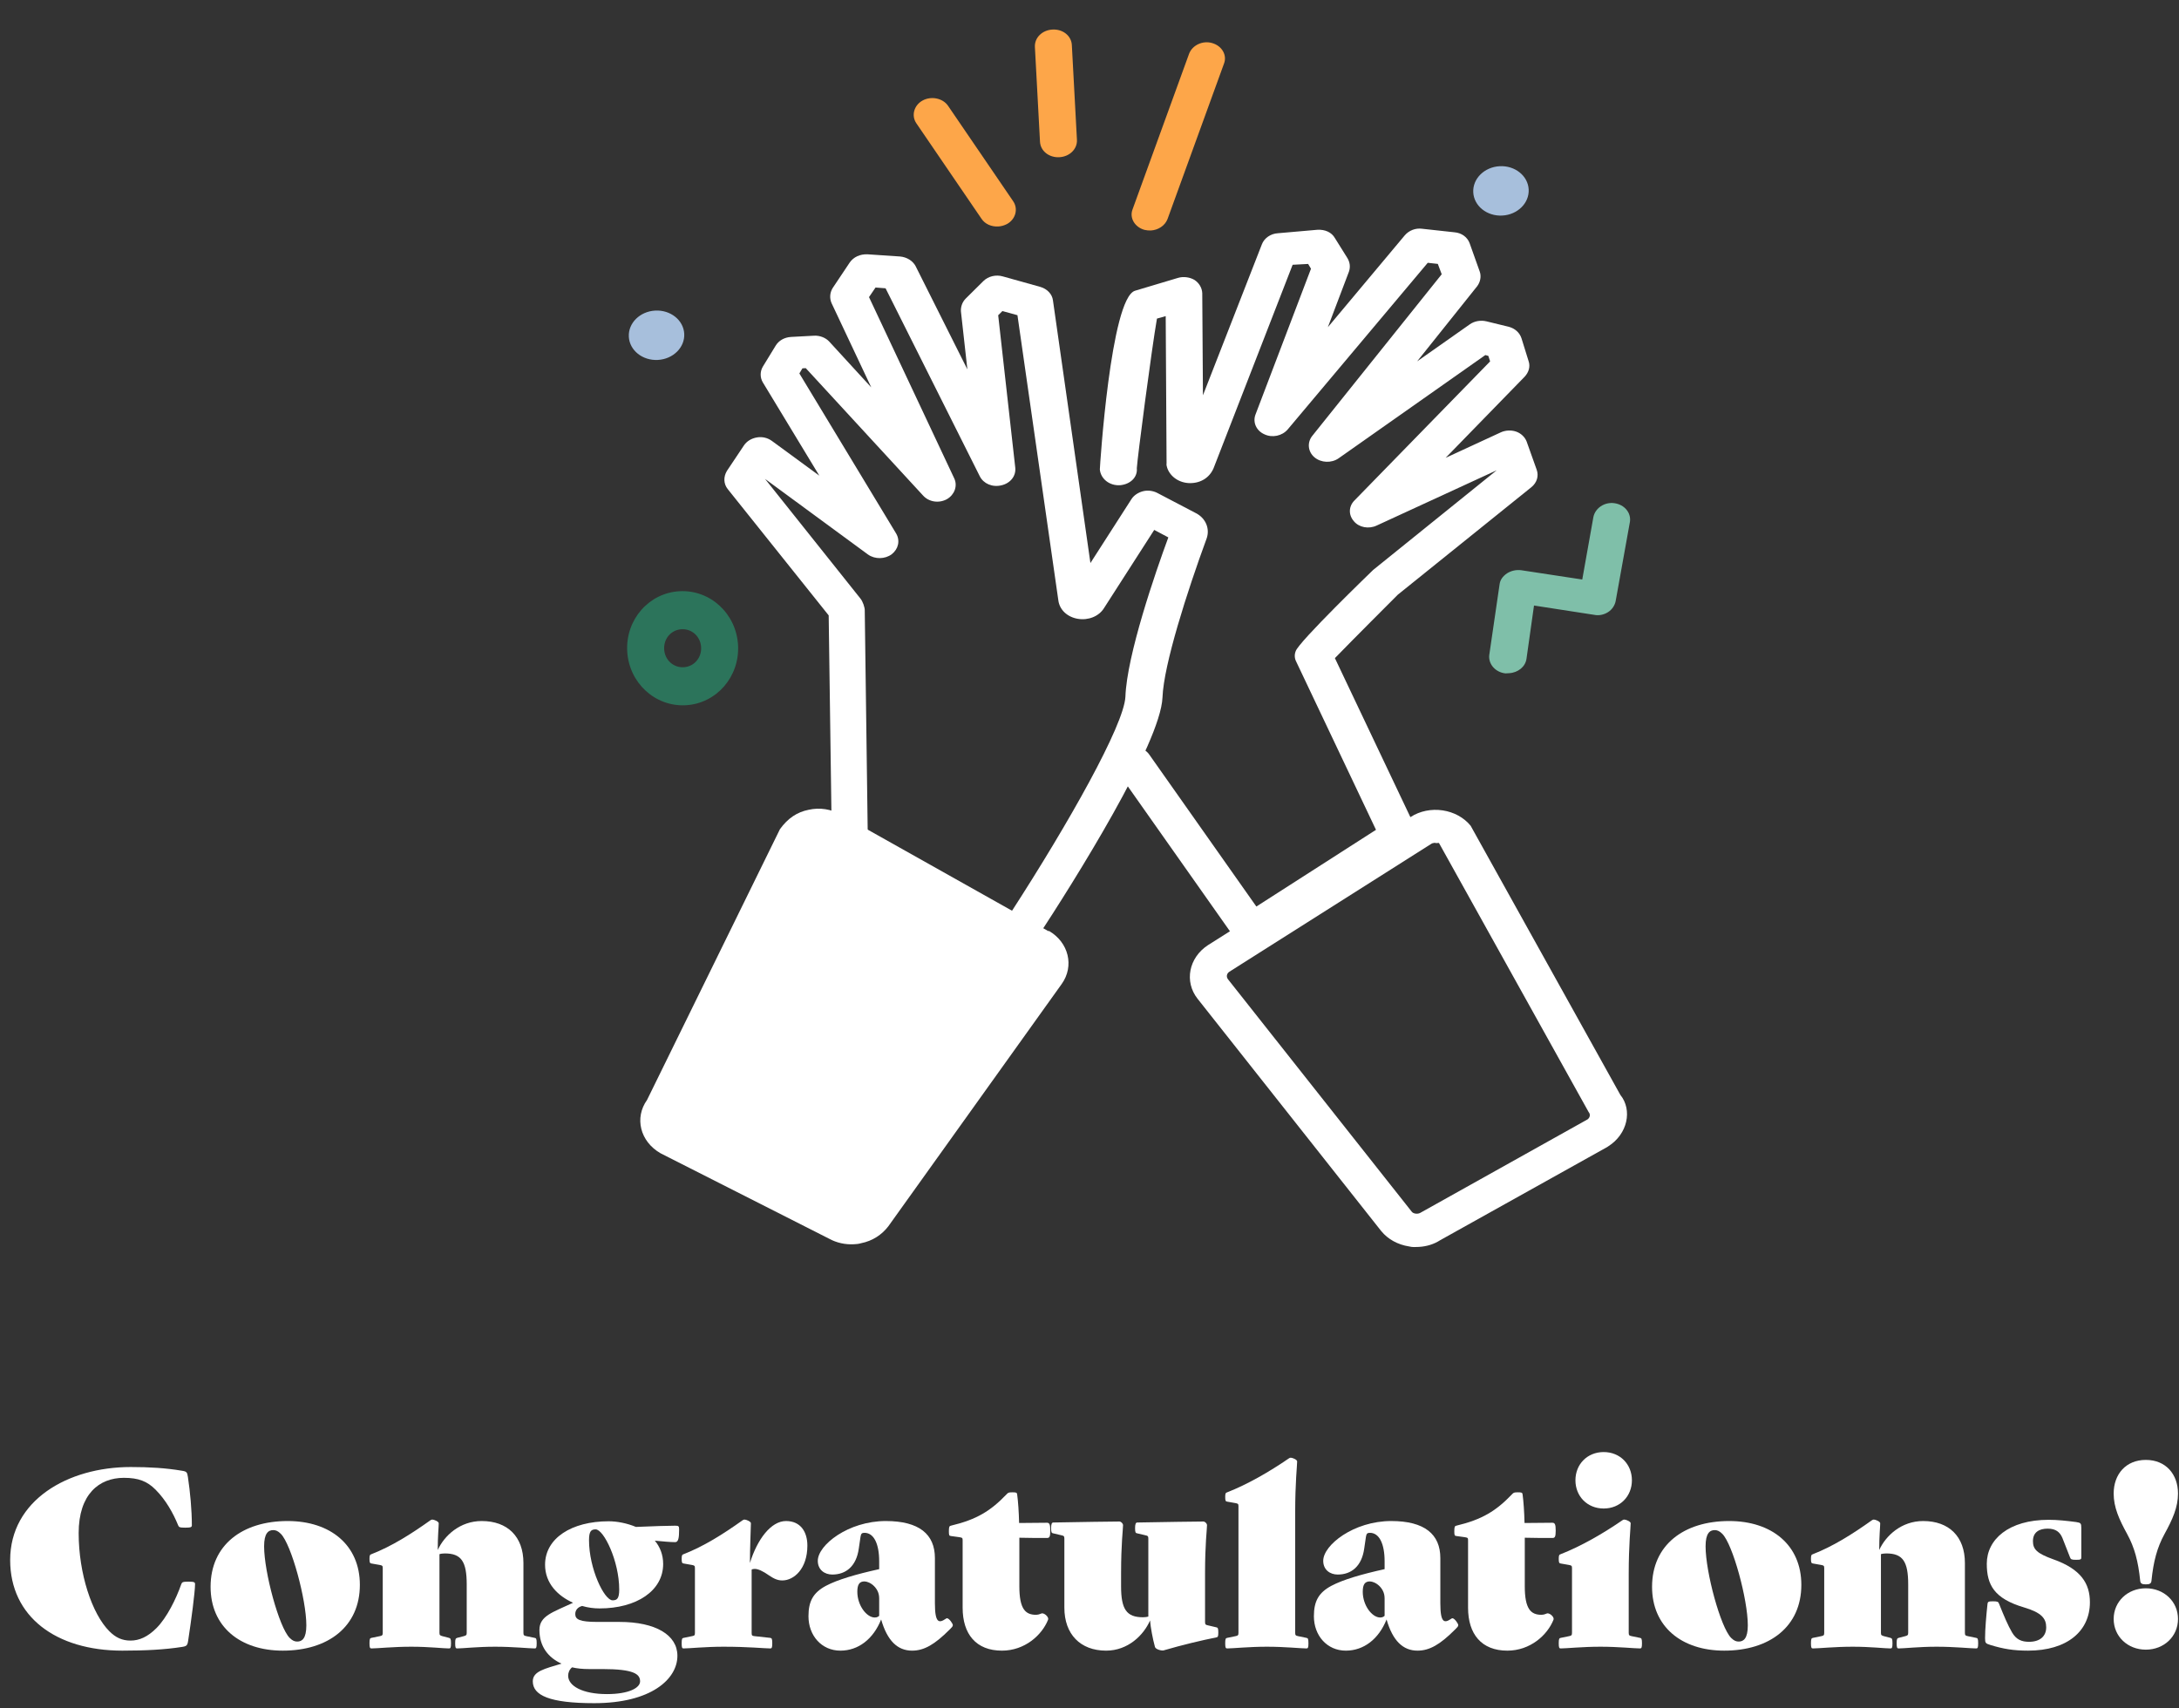 <svg width="213" height="167" viewBox="0 0 213 167" fill="none" xmlns="http://www.w3.org/2000/svg">
<rect x="0" y="0" width="213" height="167" fill="#333333" stroke="none"/>
<path d="M0.994 152.528C0.994 158.048 5.458 161.384 11.962 161.384C14.17 161.384 16.09 161.288 17.77 161.024C18.25 160.952 18.322 160.88 18.394 160.4C18.706 158.36 19.066 155.624 19.066 154.88C19.066 154.688 18.97 154.64 18.418 154.64C17.866 154.64 17.794 154.688 17.722 154.88C17.218 156.32 16.306 158.168 15.298 159.176C14.434 160.04 13.618 160.4 12.754 160.4C11.938 160.4 11.314 160.112 10.69 159.488C8.986 157.784 7.69 153.848 7.69 149.888C7.69 146.096 9.682 144.488 12.106 144.488C13.546 144.488 14.386 144.824 15.202 145.64C16.21 146.648 16.93 147.944 17.41 149.12C17.482 149.312 17.554 149.36 18.106 149.36C18.658 149.36 18.754 149.312 18.754 149.12C18.754 147.632 18.586 145.856 18.37 144.416C18.298 143.936 18.25 143.864 17.77 143.792C16.21 143.528 14.602 143.432 12.778 143.432C6.61 143.432 0.994 146.696 0.994 152.528Z" fill="white"/>
<path d="M20.585 155.144C20.585 159.032 23.465 161.384 27.641 161.384C32.081 161.384 35.177 159.032 35.177 154.952C35.177 151.064 32.297 148.712 28.121 148.712C23.681 148.712 20.585 151.064 20.585 155.144ZM25.817 151.184C25.817 149.912 26.225 149.6 26.705 149.6C26.945 149.6 27.161 149.672 27.449 149.96C28.481 150.992 29.945 156.392 29.945 158.912C29.945 160.184 29.537 160.496 29.057 160.496C28.817 160.496 28.601 160.424 28.313 160.136C27.281 159.104 25.817 153.704 25.817 151.184Z" fill="white"/>
<path d="M52.27 160.136L51.454 159.968C51.214 159.92 51.166 159.872 51.166 159.632V152.816C51.166 150.224 49.606 148.712 47.086 148.712C44.974 148.712 43.438 150.128 42.79 151.544C42.79 150.104 42.886 149.312 42.886 148.928C42.886 148.76 42.43 148.568 42.262 148.568C42.19 148.568 42.142 148.592 42.07 148.64C40.15 150.008 38.278 151.184 36.31 151.952C36.166 152 36.118 152.048 36.118 152.408C36.118 152.792 36.166 152.84 36.31 152.864L37.126 153.008C37.366 153.056 37.414 153.08 37.414 153.32V159.632C37.414 159.872 37.366 159.92 37.126 159.968L36.31 160.136C36.166 160.16 36.118 160.232 36.118 160.664C36.118 161.096 36.166 161.168 36.31 161.168C36.862 161.168 38.446 161 40.198 161C41.95 161 43.342 161.168 43.894 161.168C44.038 161.168 44.086 161.096 44.086 160.664C44.086 160.232 44.038 160.184 43.894 160.136L43.246 159.968C43.006 159.896 42.958 159.872 42.958 159.632V151.952C43.078 151.904 43.318 151.88 43.486 151.88C45.094 151.88 45.622 152.672 45.622 154.904V159.632C45.622 159.872 45.574 159.896 45.334 159.968L44.686 160.136C44.542 160.184 44.494 160.232 44.494 160.664C44.494 161.096 44.542 161.168 44.686 161.168C45.238 161.168 46.654 161 48.406 161C50.158 161 51.718 161.168 52.27 161.168C52.414 161.168 52.462 161.096 52.462 160.664C52.462 160.232 52.414 160.16 52.27 160.136Z" fill="white"/>
<path d="M60.553 158.576H58.393C56.665 158.576 56.233 158.336 56.233 157.808C56.233 157.448 56.449 157.136 56.905 157.016C57.481 157.184 58.057 157.256 58.609 157.256C62.233 157.256 64.825 155.528 64.825 152.912C64.825 152 64.513 151.232 64.009 150.632C64.777 150.704 65.521 150.776 66.001 150.776C66.313 150.776 66.385 150.368 66.385 149.528C66.385 149.216 66.337 149.168 66.001 149.168C65.353 149.168 63.817 149.216 62.161 149.288C61.297 148.928 60.337 148.736 59.497 148.736C55.873 148.736 53.281 150.392 53.281 152.984C53.281 154.808 54.529 156.032 56.017 156.704C54.025 157.64 52.729 157.976 52.729 159.368C52.729 160.952 53.569 162.056 54.889 162.656C53.233 163.16 52.081 163.4 52.081 164.384C52.081 165.752 53.713 166.52 58.081 166.52C63.649 166.52 66.217 164.168 66.217 161.888C66.217 159.848 64.081 158.576 60.553 158.576ZM58.225 149.528C59.017 149.528 60.529 152.624 60.529 155.408C60.529 156.296 60.313 156.464 59.881 156.464C59.065 156.464 57.577 153.368 57.577 150.584C57.577 149.696 57.793 149.528 58.225 149.528ZM59.329 165.632C56.953 165.632 55.537 164.84 55.537 163.832C55.537 163.544 55.657 163.232 55.921 163.016C56.425 163.136 56.977 163.184 57.553 163.184H58.873C61.993 163.184 62.569 163.688 62.569 164.384C62.569 165.032 61.465 165.632 59.329 165.632Z" fill="white"/>
<path d="M76.834 148.712C75.37 148.712 74.026 150.488 73.306 152.816C73.306 151.256 73.402 149.312 73.402 148.928C73.402 148.76 72.946 148.568 72.778 148.568C72.706 148.568 72.658 148.592 72.586 148.64C70.666 150.008 68.794 151.184 66.826 151.952C66.682 152 66.634 152.048 66.634 152.408C66.634 152.792 66.682 152.84 66.826 152.864L67.642 153.008C67.882 153.056 67.93 153.08 67.93 153.32V159.656C67.93 159.896 67.882 159.92 67.642 159.968L66.826 160.136C66.682 160.16 66.634 160.208 66.634 160.664C66.634 161.12 66.682 161.168 66.826 161.168C67.378 161.168 68.962 161 70.714 161C73.186 161 74.746 161.168 75.298 161.168C75.442 161.168 75.49 161.096 75.49 160.664C75.49 160.232 75.442 160.16 75.298 160.136L73.762 159.968C73.522 159.944 73.474 159.896 73.474 159.656V153.464C73.522 153.416 73.666 153.392 73.786 153.392C74.098 153.392 74.578 153.608 75.154 154.016C75.682 154.376 76.042 154.52 76.474 154.52C77.602 154.52 78.922 153.392 78.922 151.112C78.922 149.792 78.274 148.712 76.834 148.712Z" fill="white"/>
<path d="M89.157 161.384C90.333 161.384 91.365 160.784 92.805 159.344L92.901 159.248C93.045 159.104 93.141 159.008 93.141 158.888C93.141 158.744 92.781 158.216 92.565 158.216C92.517 158.216 92.493 158.24 92.421 158.288C91.773 158.72 91.389 158.672 91.389 156.752V152.336C91.389 150.008 89.853 148.712 86.589 148.712C82.917 148.712 79.941 151.064 79.941 152.6C79.941 153.488 80.613 153.944 81.357 153.944C82.701 153.944 83.709 153.128 83.949 151.4L84.117 150.248C84.165 149.936 84.261 149.864 84.501 149.864C85.413 149.864 85.941 150.92 85.941 152.648V153.416C83.661 153.92 81.861 154.448 80.733 155.048C79.485 155.72 79.029 156.56 79.029 158.024C79.029 159.896 80.301 161.384 82.149 161.384C83.901 161.384 85.365 160.256 86.133 158.336C86.733 160.424 87.741 161.384 89.157 161.384ZM85.509 158.144C84.717 158.144 83.805 156.968 83.805 155.624C83.805 154.904 84.021 154.616 84.501 154.616C84.741 154.616 85.125 154.76 85.437 155.072C85.725 155.36 85.941 155.744 85.941 156.272V157.976C85.869 158.048 85.749 158.144 85.509 158.144Z" fill="white"/>
<path d="M102.331 150.368C102.571 150.368 102.667 150.296 102.667 149.648C102.667 149 102.571 148.88 102.331 148.88L99.619 148.904C99.595 147.848 99.523 146.792 99.427 146.096C99.403 145.928 99.331 145.904 98.947 145.904C98.563 145.904 98.539 145.952 98.395 146.096C96.835 147.728 95.467 148.568 92.947 149.168C92.803 149.192 92.755 149.288 92.755 149.696C92.755 150.104 92.779 150.152 92.947 150.176L93.811 150.296C94.075 150.344 94.099 150.368 94.099 150.608V157.184C94.099 159.776 95.419 161.384 97.939 161.384C100.171 161.384 101.851 159.872 102.451 158.36C102.547 158.12 102.139 157.736 101.875 157.736C101.755 157.736 101.587 157.88 101.275 157.88C100.243 157.88 99.643 157.328 99.643 155.096V150.344C100.459 150.368 101.491 150.368 102.331 150.368Z" fill="white"/>
<path d="M118.899 159.104L118.083 158.912C117.843 158.864 117.795 158.816 117.795 158.576V153.848C117.795 150.896 117.987 149.528 117.987 149.12C117.987 148.952 117.795 148.76 117.627 148.76C117.459 148.76 113.283 148.808 111.171 148.856C111.027 148.856 110.955 149 110.955 149.408C110.955 149.816 111.003 149.888 111.147 149.912L111.963 150.104C112.203 150.152 112.251 150.2 112.251 150.44V158.048C112.131 158.096 111.891 158.12 111.723 158.12C110.115 158.12 109.587 157.328 109.587 155.096V153.848C109.587 150.896 109.779 149.528 109.779 149.12C109.779 148.952 109.587 148.76 109.419 148.76C109.251 148.76 105.075 148.808 102.963 148.856C102.819 148.856 102.747 149 102.747 149.408C102.747 149.816 102.795 149.888 102.939 149.912L103.755 150.104C103.995 150.152 104.043 150.2 104.043 150.44V157.184C104.043 159.776 105.603 161.384 108.123 161.384C110.259 161.384 111.795 159.872 112.419 158.432C112.467 159.104 112.683 160.232 112.899 161.024C112.971 161.264 113.547 161.408 113.739 161.36C115.539 160.832 117.459 160.376 118.899 160.088C119.043 160.064 119.091 160.016 119.091 159.608C119.091 159.2 119.043 159.128 118.899 159.104Z" fill="white"/>
<path d="M119.958 161.168C120.51 161.168 122.094 161 123.846 161C125.598 161 127.158 161.168 127.71 161.168C127.854 161.168 127.902 161.096 127.902 160.664C127.902 160.232 127.854 160.16 127.71 160.136L126.894 159.968C126.654 159.92 126.606 159.872 126.606 159.632V147.872C126.606 144.92 126.798 143.288 126.798 142.88C126.798 142.712 126.342 142.52 126.174 142.52C126.102 142.52 126.054 142.544 125.982 142.592C124.062 143.912 121.926 145.136 119.958 145.904C119.814 145.952 119.766 146 119.766 146.36C119.766 146.744 119.814 146.792 119.958 146.816L120.774 146.96C121.014 147.008 121.062 147.032 121.062 147.272V159.632C121.062 159.872 121.014 159.92 120.774 159.968L119.958 160.136C119.814 160.16 119.766 160.232 119.766 160.664C119.766 161.096 119.814 161.168 119.958 161.168Z" fill="white"/>
<path d="M138.563 161.384C139.739 161.384 140.771 160.784 142.211 159.344L142.307 159.248C142.451 159.104 142.547 159.008 142.547 158.888C142.547 158.744 142.187 158.216 141.971 158.216C141.923 158.216 141.899 158.24 141.827 158.288C141.179 158.72 140.795 158.672 140.795 156.752V152.336C140.795 150.008 139.259 148.712 135.995 148.712C132.323 148.712 129.347 151.064 129.347 152.6C129.347 153.488 130.019 153.944 130.763 153.944C132.107 153.944 133.115 153.128 133.355 151.4L133.523 150.248C133.571 149.936 133.667 149.864 133.907 149.864C134.819 149.864 135.347 150.92 135.347 152.648V153.416C133.067 153.92 131.267 154.448 130.139 155.048C128.891 155.72 128.435 156.56 128.435 158.024C128.435 159.896 129.707 161.384 131.555 161.384C133.307 161.384 134.771 160.256 135.539 158.336C136.139 160.424 137.147 161.384 138.563 161.384ZM134.915 158.144C134.123 158.144 133.211 156.968 133.211 155.624C133.211 154.904 133.427 154.616 133.907 154.616C134.147 154.616 134.531 154.76 134.843 155.072C135.131 155.36 135.347 155.744 135.347 156.272V157.976C135.275 158.048 135.155 158.144 134.915 158.144Z" fill="white"/>
<path d="M151.737 150.368C151.977 150.368 152.073 150.296 152.073 149.648C152.073 149 151.977 148.88 151.737 148.88L149.025 148.904C149.001 147.848 148.929 146.792 148.833 146.096C148.809 145.928 148.737 145.904 148.353 145.904C147.969 145.904 147.945 145.952 147.801 146.096C146.241 147.728 144.873 148.568 142.353 149.168C142.209 149.192 142.161 149.288 142.161 149.696C142.161 150.104 142.185 150.152 142.353 150.176L143.217 150.296C143.481 150.344 143.505 150.368 143.505 150.608V157.184C143.505 159.776 144.825 161.384 147.345 161.384C149.577 161.384 151.257 159.872 151.857 158.36C151.953 158.12 151.545 157.736 151.281 157.736C151.161 157.736 150.993 157.88 150.681 157.88C149.649 157.88 149.049 157.328 149.049 155.096V150.344C149.865 150.368 150.897 150.368 151.737 150.368Z" fill="white"/>
<path d="M156.761 147.488C158.369 147.488 159.521 146.288 159.521 144.728C159.521 143.168 158.369 141.968 156.761 141.968C155.153 141.968 154.001 143.168 154.001 144.728C154.001 146.288 155.153 147.488 156.761 147.488ZM152.561 161.168C153.089 161.168 154.697 161 156.449 161C158.201 161 159.761 161.168 160.313 161.168C160.457 161.168 160.505 161.096 160.505 160.664C160.505 160.232 160.457 160.16 160.313 160.136L159.497 159.968C159.257 159.92 159.209 159.872 159.209 159.632V153.92C159.209 150.968 159.401 149.336 159.401 148.928C159.401 148.76 158.945 148.568 158.777 148.568C158.705 148.568 158.657 148.592 158.585 148.64C156.665 149.96 154.529 151.184 152.561 151.952C152.417 152 152.369 152.048 152.369 152.408C152.369 152.792 152.417 152.84 152.561 152.864L153.377 153.008C153.617 153.056 153.665 153.08 153.665 153.32V159.632C153.665 159.872 153.617 159.92 153.377 159.968L152.561 160.136C152.417 160.16 152.369 160.232 152.369 160.664C152.369 161.096 152.417 161.168 152.561 161.168Z" fill="white"/>
<path d="M161.491 155.144C161.491 159.032 164.371 161.384 168.547 161.384C172.987 161.384 176.083 159.032 176.083 154.952C176.083 151.064 173.203 148.712 169.027 148.712C164.587 148.712 161.491 151.064 161.491 155.144ZM166.723 151.184C166.723 149.912 167.131 149.6 167.611 149.6C167.851 149.6 168.067 149.672 168.355 149.96C169.387 150.992 170.851 156.392 170.851 158.912C170.851 160.184 170.443 160.496 169.963 160.496C169.723 160.496 169.507 160.424 169.219 160.136C168.187 159.104 166.723 153.704 166.723 151.184Z" fill="white"/>
<path d="M193.176 160.136L192.36 159.968C192.12 159.92 192.072 159.872 192.072 159.632V152.816C192.072 150.224 190.512 148.712 187.992 148.712C185.88 148.712 184.344 150.128 183.696 151.544C183.696 150.104 183.792 149.312 183.792 148.928C183.792 148.76 183.336 148.568 183.168 148.568C183.096 148.568 183.048 148.592 182.976 148.64C181.056 150.008 179.184 151.184 177.216 151.952C177.072 152 177.024 152.048 177.024 152.408C177.024 152.792 177.072 152.84 177.216 152.864L178.032 153.008C178.272 153.056 178.32 153.08 178.32 153.32V159.632C178.32 159.872 178.272 159.92 178.032 159.968L177.216 160.136C177.072 160.16 177.024 160.232 177.024 160.664C177.024 161.096 177.072 161.168 177.216 161.168C177.768 161.168 179.352 161 181.104 161C182.856 161 184.248 161.168 184.8 161.168C184.944 161.168 184.992 161.096 184.992 160.664C184.992 160.232 184.944 160.184 184.8 160.136L184.152 159.968C183.912 159.896 183.864 159.872 183.864 159.632V151.952C183.984 151.904 184.224 151.88 184.392 151.88C186 151.88 186.528 152.672 186.528 154.904V159.632C186.528 159.872 186.48 159.896 186.24 159.968L185.592 160.136C185.448 160.184 185.4 160.232 185.4 160.664C185.4 161.096 185.448 161.168 185.592 161.168C186.144 161.168 187.56 161 189.312 161C191.064 161 192.624 161.168 193.176 161.168C193.32 161.168 193.368 161.096 193.368 160.664C193.368 160.232 193.32 160.16 193.176 160.136Z" fill="white"/>
<path d="M194.283 156.8C194.163 157.904 194.043 159.272 194.043 160.16C194.043 160.64 194.091 160.688 194.571 160.832C195.819 161.216 196.827 161.384 198.243 161.384C202.083 161.384 204.291 159.464 204.291 156.656C204.291 154.832 203.427 153.416 200.715 152.456C199.107 151.88 198.723 151.472 198.723 150.68C198.723 149.792 199.347 149.456 200.163 149.456C200.955 149.456 201.363 149.792 201.603 150.368L202.347 152.264C202.419 152.456 202.491 152.504 202.947 152.504C203.403 152.504 203.451 152.456 203.451 152.264V149.408C203.451 148.928 203.403 148.88 202.923 148.808C202.011 148.688 201.123 148.592 200.259 148.592C196.347 148.592 194.211 150.512 194.211 152.888C194.211 154.952 194.931 156.296 197.859 157.16C199.563 157.664 200.019 158.24 200.019 159.104C200.019 159.992 199.395 160.52 198.339 160.52C197.619 160.52 197.091 160.304 196.683 159.608C196.275 158.912 195.891 158 195.411 156.8C195.339 156.608 195.267 156.56 194.811 156.56C194.379 156.56 194.307 156.608 194.283 156.8Z" fill="white"/>
<path d="M207.934 149.984C208.654 151.304 209.014 152.648 209.206 154.544C209.23 154.832 209.398 154.904 209.758 154.904C210.118 154.904 210.286 154.832 210.31 154.544C210.502 152.648 210.862 151.304 211.582 149.984C212.374 148.544 212.902 147.368 212.902 146.024C212.902 144.128 211.702 142.736 209.758 142.736C207.814 142.736 206.614 144.128 206.614 146.024C206.614 147.368 207.142 148.544 207.934 149.984ZM209.758 161.288C211.534 161.288 212.902 159.992 212.902 158.288C212.902 156.584 211.534 155.288 209.758 155.288C207.982 155.288 206.614 156.584 206.614 158.288C206.614 159.992 207.982 161.288 209.758 161.288Z" fill="white"/>
<g clip-path="url(#clip0_1928_24540)">
<path d="M138.689 121.911C138.364 121.928 138.039 121.946 137.744 121.865C136.649 121.698 135.679 121.169 135.02 120.366L117.066 97.651C115.745 95.98 116.198 93.633 118.088 92.402L137.878 79.886C138.788 79.288 139.935 79.066 141.03 79.232C142.126 79.399 143.096 79.928 143.755 80.731L158.389 107.044C159.592 108.528 159.102 110.877 157.211 112.075L157.106 112.146L140.79 121.249C140.195 121.636 139.483 121.868 138.689 121.911V121.911ZM140.295 82.401C140.295 82.401 140.043 82.415 139.938 82.485L120.183 95C119.903 95.176 119.848 95.501 120.042 95.749L137.996 118.464C138.153 118.681 138.59 118.722 138.836 118.58L155.186 109.442C155.43 109.268 155.485 108.942 155.292 108.727L140.658 82.414C140.658 82.414 140.514 82.422 140.333 82.431L140.295 82.401Z" fill="white"/>
<path d="M102.493 91.045L82.213 79.65C81.279 79.119 80.146 78.922 79.037 79.175C77.926 79.396 77.016 79.994 76.241 81.068L63.249 107.543C62.003 109.287 62.563 111.612 64.58 112.762L81.037 121.104C81.784 121.515 82.626 121.696 83.457 121.651C83.674 121.64 83.927 121.626 84.176 121.548C85.287 121.327 86.196 120.73 86.839 119.889L103.784 96.202C105.03 94.457 104.471 92.132 102.527 91.011L102.493 91.045Z" fill="white"/>
<path d="M99.42 92.793C98.914 92.82 98.438 92.716 97.991 92.482L82.416 83.706C81.743 83.323 81.346 82.666 81.308 81.959L81.005 60.166L71.142 47.825C70.716 47.299 70.716 46.621 71.047 46.055L72.723 43.546C72.992 43.144 73.447 42.861 73.986 42.768C74.524 42.675 75.038 42.808 75.453 43.108L80.09 46.505L74.565 37.382C74.286 36.913 74.291 36.332 74.556 35.866L75.821 33.797C76.12 33.297 76.683 32.977 77.333 32.942L79.572 32.822C80.15 32.791 80.705 33.019 81.051 33.387L85.168 37.876L81.284 29.633C81.077 29.16 81.12 28.609 81.386 28.175L83.062 25.666C83.432 25.13 84.068 24.837 84.794 24.863L87.993 25.078C88.648 25.14 89.211 25.497 89.491 25.998L94.562 36.113L93.931 30.437C93.907 29.986 94.063 29.526 94.407 29.185L96.126 27.48C96.608 27.002 97.359 26.833 98.021 27.023L101.698 28.051C102.361 28.241 102.859 28.763 102.928 29.372L106.59 55.049L110.601 48.8C110.835 48.433 111.254 48.152 111.718 48.031C112.183 47.909 112.693 47.978 113.103 48.182L116.904 50.172C117.872 50.668 118.291 51.71 117.944 52.664C116.048 57.831 113.753 64.987 113.635 68.188C113.444 72.715 105.004 86.169 101.354 91.721C101.019 92.223 100.495 92.574 99.851 92.737C99.707 92.745 99.564 92.785 99.42 92.793V92.793ZM84.929 81.28L98.862 89.145C104.446 80.521 109.869 70.906 110.01 68.124C110.153 64.052 112.942 55.966 114.206 52.542L112.827 51.81L107.914 59.462C107.414 60.263 106.386 60.673 105.362 60.502C104.339 60.332 103.577 59.631 103.455 58.702L99.457 30.817L97.986 30.412L97.574 30.822L99.244 45.733C99.324 46.535 98.782 47.242 97.888 47.451C96.994 47.661 96.141 47.287 95.776 46.565L86.566 28.187L85.584 28.111L84.947 29.049L93.289 46.795C93.618 47.52 93.302 48.376 92.564 48.802C91.79 49.231 90.805 49.09 90.227 48.444L78.764 35.994L78.439 36.012L78.14 36.512L87.602 52.166C88.001 52.854 87.828 53.67 87.167 54.19C86.505 54.677 85.528 54.697 84.851 54.217L74.783 46.822L84.104 58.516C84.336 58.794 84.55 59.395 84.531 59.719L84.819 81.254L84.929 81.28Z" fill="white"/>
<path d="M122.576 92.355C122.179 92.376 121.777 92.301 121.407 92.159C120.925 91.959 120.543 91.593 120.302 91.154L109.285 75.519C108.774 74.772 109.009 73.76 109.853 73.295C110.697 72.83 111.831 73.027 112.342 73.774L122.811 88.632L134.505 81.132L126.702 64.679C126.541 64.365 126.522 64.011 126.649 63.681C126.891 62.797 134.157 55.793 134.225 55.725L146.306 45.978L134.572 51.383C133.794 51.748 132.843 51.573 132.339 50.955C131.799 50.339 131.826 49.498 132.411 48.919L145.661 35.334L145.487 34.795L145.193 34.714L130.85 44.809C130.152 45.298 129.135 45.256 128.49 44.71C127.845 44.164 127.761 43.265 128.27 42.624L140.929 26.814L140.549 25.802L139.565 25.693L125.881 41.979C125.336 42.621 124.369 42.834 123.588 42.457C122.809 42.111 122.439 41.293 122.724 40.535L128.151 26.274L127.873 25.806L126.356 25.887L118.624 45.788C118.238 46.68 117.399 47.242 116.312 47.235C115.297 47.225 114.396 46.629 114.095 45.742C114.05 45.583 114.007 45.456 114.034 45.293L113.949 30.909L113.093 31.149C112.567 34.177 111.181 44.769 111.126 45.772C111.211 46.671 110.487 47.355 109.478 47.441C108.43 47.498 107.596 46.801 107.511 45.902C107.503 45.741 108.566 29.134 110.954 28.425L115.161 27.166C115.695 27.009 116.316 27.104 116.765 27.37C117.216 27.669 117.494 28.138 117.522 28.652L117.589 38.65L123.351 23.887C123.572 23.295 124.2 22.841 124.922 22.803L128.78 22.466C129.538 22.425 130.169 22.714 130.489 23.278L131.718 25.244C131.957 25.651 132.017 26.099 131.861 26.559L129.799 31.993L137.32 23.007C137.729 22.534 138.367 22.273 139.024 22.367L142.194 22.713C142.885 22.773 143.451 23.194 143.664 23.795L144.645 26.549C144.816 27.024 144.701 27.579 144.397 27.982L138.526 35.331L143.691 31.698C144.145 31.383 144.755 31.286 145.306 31.418L147.471 31.946C148.095 32.106 148.553 32.533 148.727 33.072L149.427 35.325C149.599 35.832 149.448 36.389 149.037 36.83L141.314 44.762L146.686 42.28C147.145 42.062 147.723 42.031 148.203 42.198C148.683 42.366 149.065 42.733 149.233 43.175L150.215 45.929C150.428 46.531 150.246 47.186 149.691 47.635L136.637 58.144C136.431 58.349 132.169 62.61 130.488 64.346L138.371 80.956C138.532 81.27 138.551 81.624 138.426 81.986C138.276 82.574 137.833 83.082 137.233 83.372L123.72 92.067C123.72 92.067 123.438 92.211 123.297 92.284C123.084 92.359 122.833 92.405 122.616 92.417L122.576 92.355Z" fill="white"/>
<path d="M147.482 65.82C147.482 65.82 147.265 65.832 147.157 65.837C146.173 65.729 145.478 64.927 145.576 64.051L146.582 57.158C146.63 56.703 146.9 56.334 147.319 56.053C147.704 55.807 148.205 55.683 148.715 55.753L154.668 56.659L155.753 50.567C155.923 49.687 156.831 49.058 157.816 49.198C158.802 49.339 159.461 50.142 159.327 51.02L157.932 58.774C157.847 59.198 157.578 59.599 157.193 59.846C156.808 60.092 156.308 60.216 155.831 60.112L149.951 59.203L149.217 64.404C149.114 65.184 148.385 65.771 147.518 65.818L147.482 65.82Z" fill="#7FBFA9"/>
<path d="M112.522 22.534C112.306 22.545 112.087 22.525 111.867 22.472C110.911 22.201 110.391 21.293 110.709 20.47L116.23 5.268C116.546 4.413 117.571 3.938 118.491 4.211C119.448 4.482 119.967 5.39 119.649 6.214L114.128 21.415C113.874 22.074 113.208 22.497 112.486 22.536L112.522 22.534Z" fill="#FDA649"/>
<path d="M103.553 15.37C102.542 15.424 101.709 14.759 101.661 13.858L101.163 4.594C101.114 3.693 101.871 2.943 102.882 2.889C103.893 2.834 104.726 3.499 104.774 4.4L105.272 13.664C105.32 14.565 104.564 15.315 103.553 15.37Z" fill="#FDA649"/>
<path d="M97.579 22.143C96.929 22.178 96.299 21.922 95.945 21.392L89.575 12.056C89.064 11.31 89.336 10.295 90.18 9.83C91.024 9.365 92.159 9.595 92.671 10.341L99.04 19.677C99.551 20.424 99.279 21.439 98.435 21.904C98.153 22.048 97.868 22.128 97.579 22.143V22.143Z" fill="#FDA649"/>
<path d="M67.028 68.951C64.031 69.112 61.477 66.753 61.311 63.669C61.145 60.584 63.431 57.965 66.429 57.804C69.426 57.643 71.98 60.002 72.146 63.086C72.311 66.17 70.025 68.79 67.028 68.951V68.951ZM66.629 61.52C65.617 61.574 64.867 62.434 64.923 63.474C64.979 64.515 65.817 65.29 66.828 65.235C67.84 65.181 68.59 64.321 68.534 63.28C68.478 62.24 67.64 61.465 66.629 61.52V61.52Z" fill="#2C745B"/>
<path d="M64.306 35.191C65.802 35.11 66.956 33.965 66.885 32.633C66.813 31.3 65.542 30.285 64.046 30.366C62.551 30.446 61.396 31.591 61.468 32.924C61.539 34.256 62.81 35.271 64.306 35.191Z" fill="#A7BFDC"/>
<path d="M146.851 21.075C148.347 20.995 149.501 19.85 149.43 18.517C149.358 17.185 148.087 16.17 146.591 16.25C145.095 16.331 143.941 17.476 144.013 18.808C144.084 20.141 145.355 21.156 146.851 21.075Z" fill="#A7BFDC"/>
</g>
<defs>
<clipPath id="clip0_1928_24540">
<rect width="100" height="120.772" fill="white" transform="translate(56.764 5.368) rotate(-3.077)"/>
</clipPath>
</defs>
</svg>
